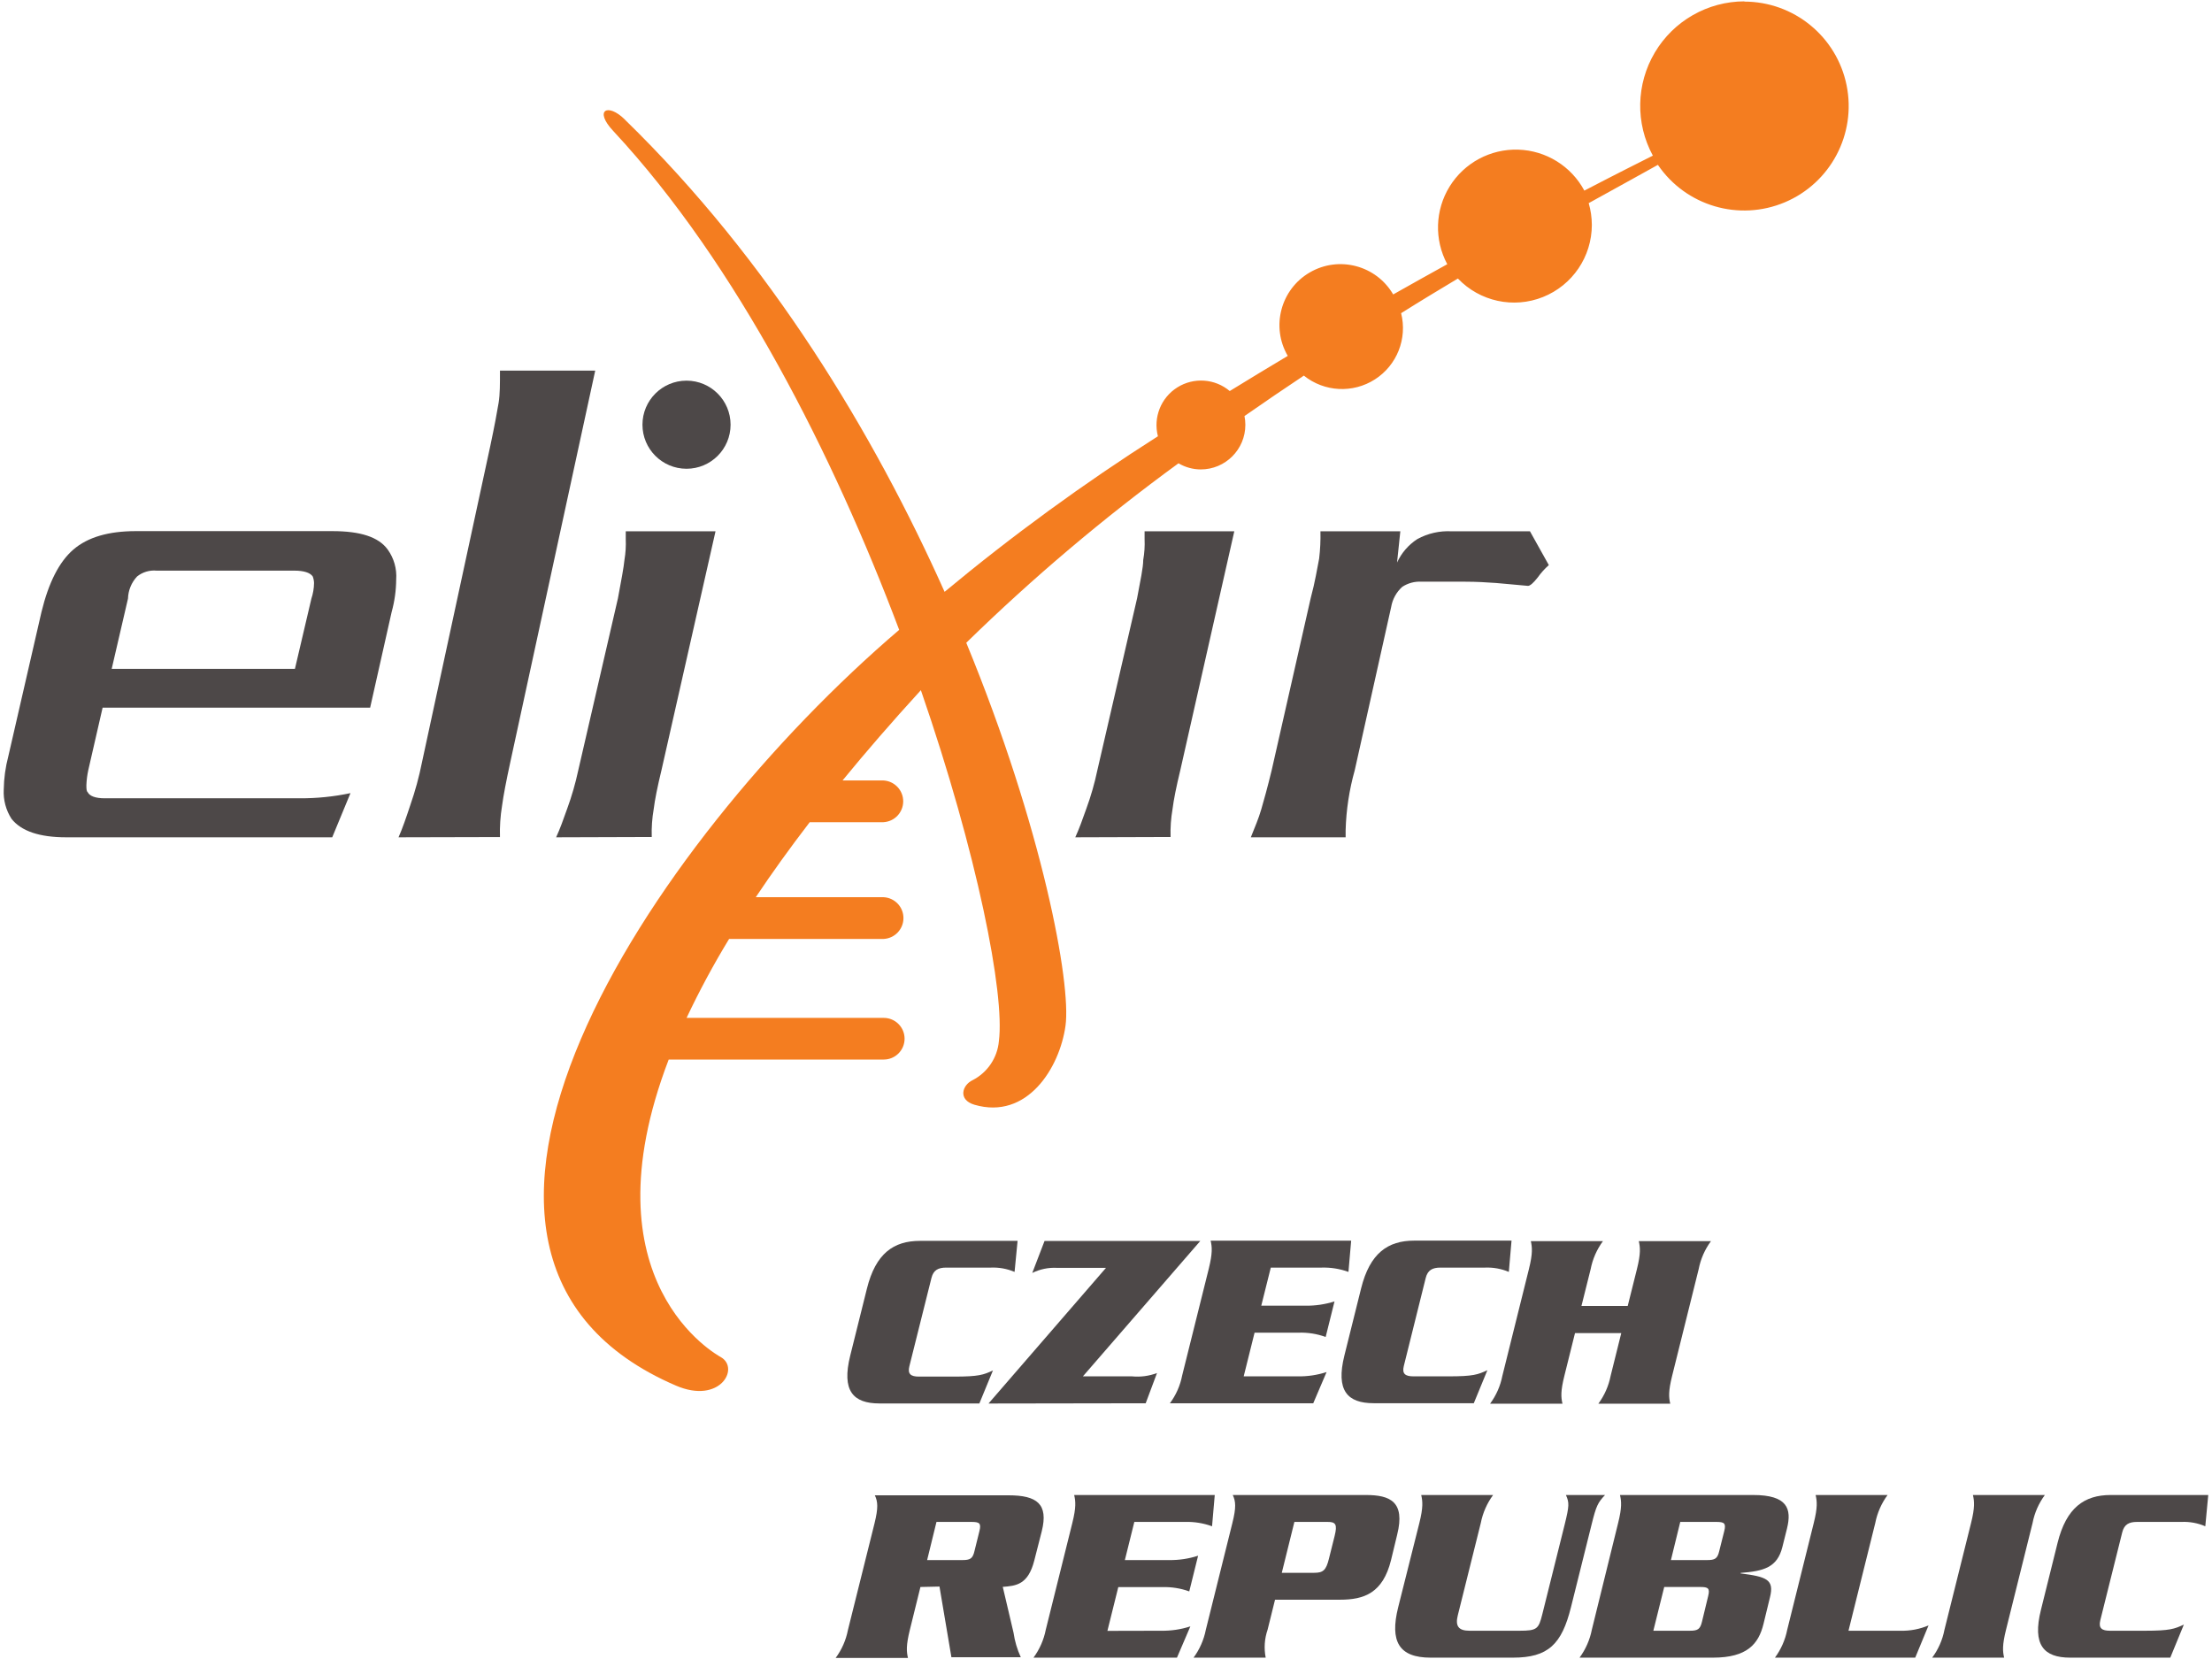 <?xml version="1.0" encoding="UTF-8"?>
<svg width="360px" height="270px" viewBox="0 0 360 270" version="1.1" xmlns="http://www.w3.org/2000/svg" xmlns:xlink="http://www.w3.org/1999/xlink" xmlns:sketch="http://www.bohemiancoding.com/sketch/ns">
    <!-- Generator: Sketch 3.3.2 (12043) - http://www.bohemiancoding.com/sketch -->
    <title>Nodes</title>
    <desc>Created with Sketch.</desc>
    <defs></defs>
    <g id="Page-1" stroke="none" stroke-width="1" fill="none" fill-rule="evenodd" sketch:type="MSPage">
        <g id="Nodes" sketch:type="MSLayerGroup">
            <path d="M90.51,136.27 C91.14,134.9 91.67,133.42 92.31,131.61 C93.055,129.575 93.656,127.489 94.11,125.37 L100.57,97.37 C101.1,94.51 101.51,92.37 101.63,91.12 C101.818,90.004 101.889,88.871 101.84,87.74 L101.84,86.47 L116.45,86.47 L107.66,125.32 C106.993,128.073 106.57,130.19 106.39,131.67 C106.128,133.172 106.021,134.696 106.07,136.22 L90.51,136.27 Z" id="Shape" fill="#4D4848" sketch:type="MSShapeGroup"></path>
            <path d="M283.91,0.22 C277.922,0.231 272.381,3.391 269.324,8.54 C266.266,13.689 266.143,20.067 269,25.33 C267.31,26.18 263.37,28.15 257.85,31.02 C255.71,27.035 251.606,24.494 247.085,24.354 C242.564,24.215 238.311,26.499 235.93,30.344 C233.549,34.19 233.4,39.015 235.54,43 C232.71,44.57 229.76,46.21 226.74,47.92 C223.979,43.181 217.899,41.579 213.16,44.34 C208.421,47.101 206.819,53.181 209.58,57.92 C206.453,59.787 203.307,61.693 200.14,63.64 C197.727,61.607 194.276,61.369 191.606,63.05 C188.936,64.731 187.66,67.945 188.45,71 C176.353,78.697 164.756,87.154 153.73,96.32 C142.25,70.64 125.31,42.45 101.73,19.5 L101.67,19.43 C98.91,16.71 96.62,17.91 99.79,21.3 L99.91,21.43 C119.91,42.95 135.63,74.1 146.34,102.51 C105.72,137.2 60.93,204.42 110.02,225.51 C117.17,228.58 120.42,222.7 117.35,220.89 C116.79,220.57 94.93,208.75 108.83,172.44 L143.83,172.44 C145.702,172.44 147.22,170.922 147.22,169.05 C147.22,167.178 145.702,165.66 143.83,165.66 L111.74,165.66 C113.818,161.257 116.128,156.968 118.66,152.81 L143.82,152.81 C145.623,152.712 147.036,151.221 147.036,149.415 C147.036,147.609 145.623,146.118 143.82,146.02 L123,146.02 C125.587,142.14 128.513,138.07 131.78,133.81 L143.78,133.81 C145.583,133.712 146.996,132.221 146.996,130.415 C146.996,128.609 145.583,127.118 143.78,127.02 L137.12,127.02 C140.92,122.38 145.12,117.53 149.75,112.46 L149.87,112.32 C159.1,139.04 163.55,161.82 162.57,169.42 C162.336,172.136 160.724,174.542 158.3,175.79 C156.58,176.6 155.88,178.98 158.57,179.79 C167.17,182.32 172.46,173.79 173.41,166.94 C174.36,160.09 169.67,134.75 157.26,104.61 C168.059,94.059 179.602,84.297 191.8,75.4 C192.896,76.049 194.146,76.395 195.42,76.4 C199.43,76.4 202.68,73.15 202.68,69.14 C202.679,68.66 202.633,68.181 202.54,67.71 C205.78,65.45 209.01,63.25 212.2,61.13 C215.524,63.799 220.182,64.046 223.769,61.743 C227.357,59.441 229.072,55.104 228.03,50.97 C231.21,48.97 234.3,47.11 237.27,45.33 C240.839,49.069 246.324,50.26 251.123,48.338 C255.921,46.417 259.068,41.769 259.07,36.6 C259.065,35.402 258.894,34.211 258.56,33.06 C263.96,30.06 267.9,27.92 269.82,26.83 C274.375,33.518 283.012,36.068 290.469,32.927 C297.926,29.786 302.136,21.825 300.534,13.894 C298.932,5.963 291.961,0.26 283.87,0.26 L283.91,0.22 Z" id="Shape" fill="#F47D20" sketch:type="MSShapeGroup"></path>
            <path d="M54.07,136.27 L10.77,136.27 C6.43,136.27 3.47,135.27 1.88,133.27 C0.964,131.854 0.52,130.184 0.61,128.5 C0.637,126.677 0.885,124.863 1.35,123.1 L6.75,99.6 C7.91,94.84 9.61,91.45 11.94,89.44 C14.27,87.43 17.66,86.44 22.1,86.44 L54.1,86.44 C58.65,86.44 61.62,87.39 63.1,89.44 C64.117,90.851 64.605,92.575 64.48,94.31 C64.467,96.098 64.218,97.877 63.74,99.6 L60.24,115.17 L16.7,115.17 L14.37,125.33 C14.195,126.129 14.091,126.942 14.06,127.76 C14.06,128.29 14.06,128.76 14.27,128.92 C14.58,129.56 15.54,129.92 17.02,129.92 L48.78,129.92 C51.555,129.937 54.325,129.655 57.04,129.08 L54.07,136.27 Z M50.68,97.42 C50.953,96.601 51.098,95.744 51.11,94.88 C51.098,94.518 51.027,94.159 50.9,93.82 C50.47,93.19 49.42,92.87 47.9,92.87 L25.49,92.87 C24.347,92.763 23.207,93.103 22.31,93.82 C21.394,94.799 20.868,96.08 20.83,97.42 L18.18,108.85 L48,108.85 L50.68,97.42 Z" id="Shape" fill="#4D4848" sketch:type="MSShapeGroup"></path>
            <path d="M64.86,136.27 C65.54,134.73 66.1,133.07 66.77,131.05 C67.569,128.764 68.207,126.425 68.68,124.05 L79.8,72.55 C80.48,69.34 80.92,66.97 81.15,65.55 C81.38,64.13 81.37,62.46 81.37,60.32 L96.87,60.32 L83.06,124 C82.39,127.09 81.93,129.47 81.71,131.13 C81.432,132.815 81.318,134.523 81.37,136.23 L64.86,136.27 Z" id="Shape" fill="#4D4848" sketch:type="MSShapeGroup"></path>
            <path d="M243.48,94.88 C241.89,94.77 240.31,94.67 238.48,94.67 L231.38,94.67 C230.26,94.599 229.148,94.893 228.21,95.51 C227.258,96.37 226.624,97.525 226.41,98.79 L220.48,125.37 C219.588,128.544 219.091,131.815 219,135.11 L219,136.27 L203.57,136.27 C204.21,134.68 204.84,133.2 205.27,131.72 C205.7,130.24 206.27,128.22 206.96,125.37 L213.31,97.37 C214.05,94.62 214.37,92.5 214.69,90.91 C214.865,89.437 214.935,87.953 214.9,86.47 L227.9,86.47 L227.37,91.55 C228.084,89.994 229.225,88.673 230.66,87.74 C232.371,86.8 234.311,86.36 236.26,86.47 L249,86.47 L252.07,91.97 C251.395,92.565 250.791,93.236 250.27,93.97 C249.53,94.92 249,95.35 248.68,95.35 C246.77,95.2 245.07,95 243.48,94.88 L243.48,94.88 Z" id="Shape" fill="#4D4848" sketch:type="MSShapeGroup"></path>
            <path d="M175,136.27 C175.63,134.9 176.16,133.42 176.8,131.61 C177.546,129.576 178.144,127.49 178.59,125.37 L185.06,97.37 C185.59,94.51 186.06,92.37 186.06,91.12 C186.257,90.005 186.331,88.871 186.28,87.74 L186.28,86.47 L200.88,86.47 L192.1,125.32 C191.433,128.073 191.01,130.19 190.83,131.67 C190.568,133.172 190.461,134.696 190.51,136.22 L175,136.27 Z" id="Shape" fill="#4D4848" sketch:type="MSShapeGroup"></path>
            <path d="M118.9,69.12 C118.9,73.08 115.69,76.29 111.73,76.29 C107.77,76.29 104.56,73.08 104.56,69.12 C104.56,65.16 107.77,61.95 111.73,61.95 C115.69,61.95 118.9,65.16 118.9,69.12 L118.9,69.12 Z" id="Shape" fill="#4D4848" sketch:type="MSShapeGroup"></path>
            <path d="M165.12,207 C163.898,206.482 162.576,206.243 161.25,206.3 L154,206.3 C152.68,206.3 151.91,206.71 151.59,208 L148,222.35 C147.68,223.63 148.24,224.04 149.56,224.04 L155.27,224.04 C159.32,224.04 160.06,223.75 161.6,223.04 L159.39,228.41 L143.14,228.41 C138.83,228.41 136.95,226.35 138.37,220.64 L141.09,209.72 C142.51,204.01 145.42,201.95 149.72,201.95 L165.61,201.95 L165.12,207 Z" id="Shape" fill="#4D4848" sketch:type="MSShapeGroup"></path>
            <path d="M160.88,228.42 L180,206.34 L172,206.34 C170.618,206.271 169.241,206.557 168,207.17 L170,201.96 L195.35,201.96 L176.24,224 L184.24,224 C185.617,224.134 187.006,223.95 188.3,223.46 L186.46,228.38 L160.88,228.42 Z" id="Shape" fill="#4D4848" sketch:type="MSShapeGroup"></path>
            <path d="M211.18,224 C212.781,224.029 214.376,223.793 215.9,223.3 L213.73,228.38 L190.4,228.38 C191.399,227.036 192.082,225.484 192.4,223.84 L196.73,206.47 C197.35,203.94 197.27,202.95 197.03,201.92 L219.9,201.92 L219.46,207 C218.048,206.489 216.551,206.251 215.05,206.3 L206.82,206.3 L205.27,212.5 L212.47,212.5 C214.071,212.522 215.665,212.286 217.19,211.8 L215.75,217.59 C214.351,217.082 212.868,216.845 211.38,216.89 L204.18,216.89 L202.41,224 L211.18,224 Z" id="Shape" fill="#4D4848" sketch:type="MSShapeGroup"></path>
            <path d="M245.56,207 C244.334,206.483 243.009,206.244 241.68,206.3 L234.44,206.3 C233.12,206.3 232.35,206.71 232.03,208 L228.47,222.31 C228.15,223.59 228.71,224 230.04,224 L235.74,224 C239.8,224 240.53,223.71 242.07,223 L239.86,228.37 L223.57,228.37 C219.27,228.37 217.38,226.31 218.8,220.6 L221.52,209.68 C222.94,203.97 225.86,201.91 230.16,201.91 L246,201.91 L245.56,207 Z" id="Shape" fill="#4D4848" sketch:type="MSShapeGroup"></path>
            <path d="M264.91,212.54 L266.41,206.54 C267.04,204.01 266.95,203.02 266.71,201.99 L278.46,201.99 C277.464,203.339 276.781,204.894 276.46,206.54 L272.14,223.91 C271.51,226.43 271.59,227.42 271.83,228.45 L260.13,228.45 C261.124,227.103 261.808,225.553 262.13,223.91 L263.86,216.96 L256.33,216.96 L254.6,223.91 C253.97,226.43 254.05,227.42 254.29,228.45 L242.51,228.45 C243.504,227.103 244.188,225.553 244.51,223.91 L248.83,206.54 C249.46,204.01 249.37,203.02 249.14,201.99 L260.88,201.99 C259.884,203.339 259.201,204.894 258.88,206.54 L257.38,212.54 L264.91,212.54 Z" id="Shape" fill="#4D4848" sketch:type="MSShapeGroup"></path>
            <path d="M149.8,258.28 L148.07,265.28 C147.45,267.8 147.53,268.8 147.77,269.83 L136,269.83 C136.998,268.482 137.682,266.927 138,265.28 L142.33,247.91 C142.95,245.39 142.87,244.39 142.38,243.36 L164.14,243.36 C168.77,243.36 170.65,244.77 169.55,249.19 L168.32,254 C167.32,257.89 165.39,258.1 163.2,258.26 L164.95,265.71 C165.148,267.093 165.546,268.441 166.13,269.71 L154.84,269.71 L152.9,258.21 L149.8,258.28 Z M150.89,253.9 L156.6,253.9 C157.88,253.9 158.31,253.69 158.6,252.41 L159.4,249.18 C159.72,247.9 159.4,247.69 158.11,247.69 L152.41,247.69 L150.89,253.9 Z" id="Shape" fill="#4D4848" sketch:type="MSShapeGroup"></path>
            <path d="M189,265.4 C190.605,265.426 192.203,265.186 193.73,264.69 L191.55,269.78 L168.2,269.78 C169.194,268.429 169.877,266.876 170.2,265.23 L174.52,247.86 C175.15,245.34 175.06,244.34 174.82,243.31 L197.7,243.31 L197.26,248.4 C195.845,247.885 194.345,247.644 192.84,247.69 L184.61,247.69 L183.07,253.9 L190.26,253.9 C191.865,253.924 193.463,253.684 194.99,253.19 L193.55,259 C192.147,258.493 190.661,258.255 189.17,258.3 L182,258.3 L180.23,265.42 L189,265.4 Z" id="Shape" fill="#4D4848" sketch:type="MSShapeGroup"></path>
            <path d="M206.3,265.23 C205.795,266.692 205.688,268.263 205.99,269.78 L194.25,269.78 C195.244,268.429 195.927,266.876 196.25,265.23 L200.57,247.86 C201.2,245.34 201.12,244.34 200.63,243.31 L222.3,243.31 C226.23,243.31 228.73,244.39 227.39,249.76 L226.39,253.9 C225.06,259.27 222.02,260.35 218.09,260.35 L207.51,260.35 L206.3,265.23 Z M208.61,255.97 L213.9,255.97 C215.34,255.97 215.82,255.55 216.28,253.69 L217.21,249.97 C217.67,248.11 217.42,247.65 215.96,247.69 L210.66,247.69 L208.61,255.97 Z" id="Shape" fill="#4D4848" sketch:type="MSShapeGroup"></path>
            <path d="M247.32,265.4 C250.14,265.4 250.41,265.11 251,262.75 L254.66,248.07 C255.4,245.07 255.41,244.55 254.85,243.31 L261.22,243.31 C260.04,244.55 259.78,245.09 259.04,248.07 L255.67,261.59 C254.17,267.59 251.98,269.78 246.23,269.78 L232.83,269.78 C227.66,269.78 226.17,267.13 227.55,261.59 L231,247.86 C231.63,245.34 231.54,244.34 231.3,243.31 L243,243.31 C242.006,244.661 241.323,246.214 241,247.86 L237.25,262.91 C236.82,264.65 237.38,265.4 239.16,265.4 L247.32,265.4 Z" id="Shape" fill="#4D4848" sketch:type="MSShapeGroup"></path>
            <path d="M263.35,247.86 C263.98,245.34 263.89,244.34 263.65,243.31 L285.32,243.31 C290.91,243.31 291.63,245.54 290.83,248.77 L290.08,251.77 C289.25,255.12 287.03,255.7 283.28,255.99 L283.28,256.07 C287.53,256.61 288.77,257.07 288.07,259.92 L287,264.32 C286.2,267.55 284.36,269.78 278.78,269.78 L257.07,269.78 C258.064,268.429 258.747,266.876 259.07,265.23 L263.35,247.86 Z M269.08,265.4 L275,265.4 C276.28,265.4 276.7,265.19 277,263.91 L278,259.77 C278.32,258.49 278,258.28 276.72,258.28 L270.85,258.28 L269.08,265.4 Z M271.94,253.9 L277.81,253.9 C279.09,253.9 279.52,253.69 279.81,252.41 L280.62,249.18 C280.94,247.9 280.62,247.69 279.33,247.69 L273.46,247.69 L271.94,253.9 Z" id="Shape" fill="#4D4848" sketch:type="MSShapeGroup"></path>
            <path d="M309.31,265.4 C310.875,265.44 312.43,265.143 313.87,264.53 L311.7,269.78 L288.87,269.78 C289.864,268.429 290.547,266.876 290.87,265.23 L295.19,247.86 C295.82,245.34 295.73,244.34 295.49,243.31 L307.2,243.31 C306.206,244.661 305.523,246.214 305.2,247.86 L300.84,265.4 L309.31,265.4 Z" id="Shape" fill="#4D4848" sketch:type="MSShapeGroup"></path>
            <path d="M314.46,269.78 C315.462,268.434 316.146,266.878 316.46,265.23 L320.79,247.86 C321.42,245.34 321.33,244.34 321.09,243.31 L332.8,243.31 C331.802,244.658 331.118,246.213 330.8,247.86 L326.48,265.23 C325.85,267.75 325.93,268.75 326.17,269.78 L314.46,269.78 Z" id="Shape" fill="#4D4848" sketch:type="MSShapeGroup"></path>
            <path d="M358.91,248.4 C357.687,247.873 356.36,247.631 355.03,247.69 L347.79,247.69 C346.47,247.69 345.71,248.11 345.39,249.39 L341.82,263.7 C341.51,264.98 342.06,265.4 343.39,265.4 L349.09,265.4 C353.15,265.4 353.88,265.11 355.42,264.4 L353.21,269.78 L336.92,269.78 C332.62,269.78 330.73,267.71 332.16,262 L334.87,251.09 C336.29,245.38 339.21,243.31 343.51,243.31 L359.39,243.31 L358.91,248.4 Z" id="Shape" fill="#4D4848" sketch:type="MSShapeGroup"></path>
        </g>
    </g>
</svg>